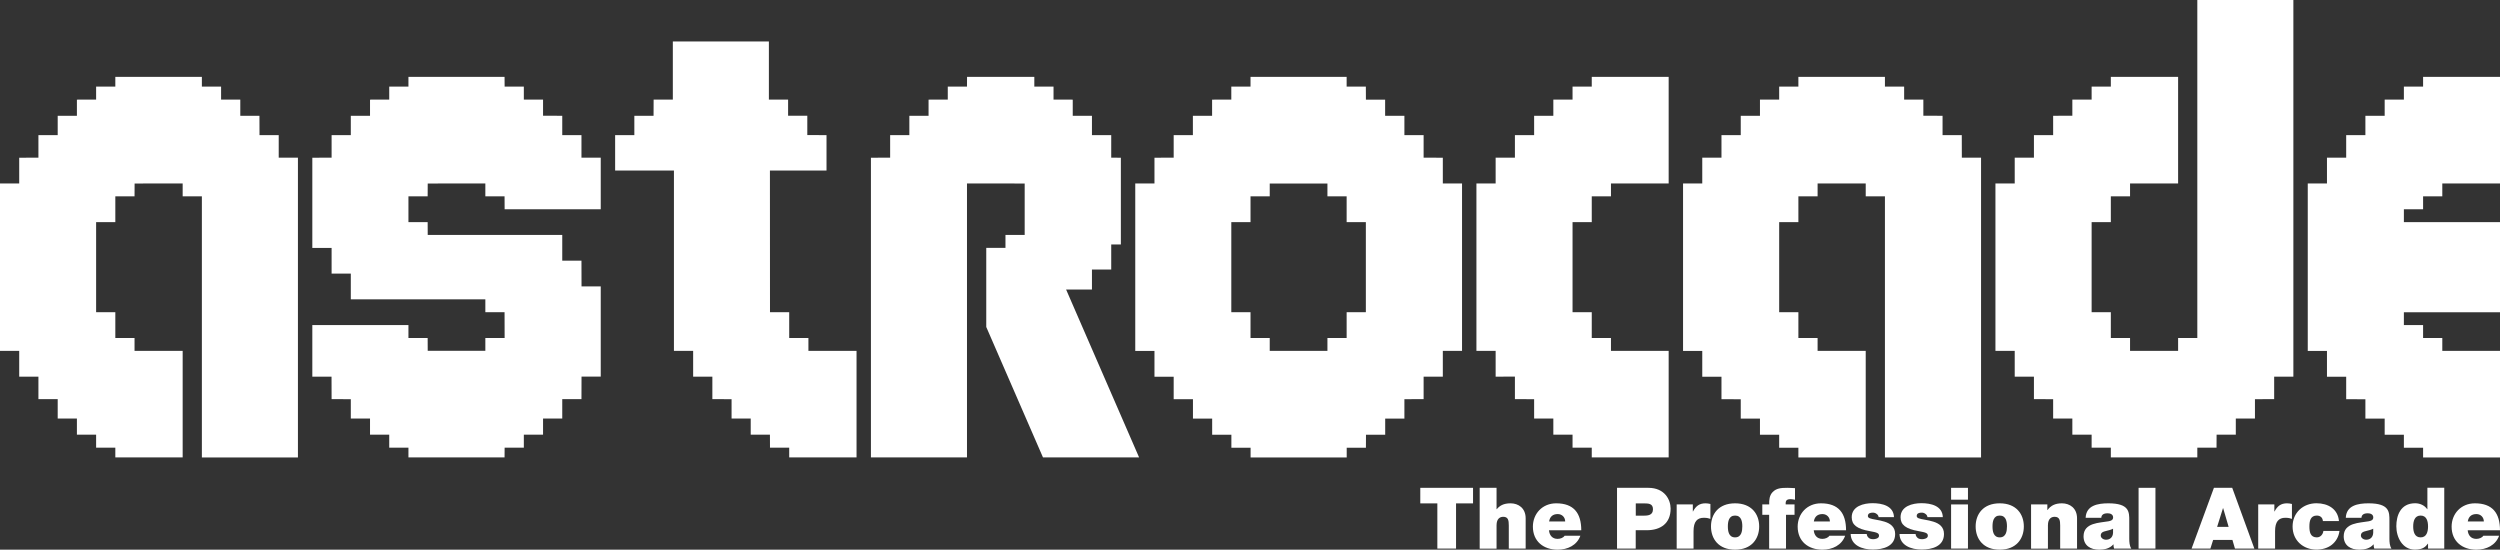 <?xml version="1.0" encoding="utf-8"?>
<!-- Generator: Adobe Illustrator 26.0.3, SVG Export Plug-In . SVG Version: 6.00 Build 0)  -->
<svg version="1.1" id="Layer_1" xmlns="http://www.w3.org/2000/svg" xmlns:xlink="http://www.w3.org/1999/xlink" x="0px" y="0px"
	 viewBox="0 0 3839 844.1" style="enable-background:new 0 0 3839 844.1;" xml:space="preserve">
<rect x="0" y="0" width="3839" height="844.1" fill="#333333" stroke="none"/>
<style type="text/css">
	.st0{fill:none;stroke:#000000;stroke-width:6.917;stroke-miterlimit:10;}
	.st1{fill:#FFFFFF;}
	.st2{fill:none;stroke:#000000;stroke-width:3.059;stroke-miterlimit:10;}
	.st3{fill:none;stroke:#FFFFFF;stroke-width:6.917;stroke-miterlimit:10;}
	.st4{fill:none;stroke:#FFFFFF;stroke-width:3.059;stroke-miterlimit:10;}
</style>
<g>
	<g>
		<polygon class="st1" points="2181,773 2207.1,773 2207.2,773 2207.2,842.4 2235.9,842.4 2235.9,773 2262,773 2262,749.1 
			2181,749.1 		"/>
		<path class="st1" d="M2319.6,772.9c-11,0-16.8,3.8-21.2,9h-0.3v-32.8h-25.9v93.4h25.9v-35.8c0-10.9,5.9-13.1,10.3-13.1
			c7.6,0,8.5,5.5,8.5,13.3v35.5h25.9v-46.5C2342.8,780.3,2331.7,772.9,2319.6,772.9z"/>
		<path class="st1" d="M2389.7,772.9c-21.4,0-35.8,16.1-35.8,35.8c0,22.6,16.3,35.4,38,35.4c15.4,0,29.7-6.8,34.9-21.4h-24.2
			c-2.1,3.2-6.6,4.8-10.8,4.8c-8.1,0-12.5-5.5-13.2-13.2h49.6C2428.2,787.9,2416.6,772.9,2389.7,772.9z M2378.8,800.8
			c1.2-7.4,5.6-11.4,13.3-11.4c6.7,0,11.4,5.1,11.4,11.4H2378.8z"/>
		<path class="st1" d="M2531.2,749.1h-48.1v93.3h28.7v-28.2h17c21.4,0,36.6-10.6,36.6-33.2C2565.4,767.6,2556.5,749.1,2531.2,749.1z
			 M2523,791.9h-11.1V773h12.8c7.1,0,13.6,0.5,13.6,9C2538.3,791.4,2530.4,791.9,2523,791.9z"/>
		<path class="st1" d="M2599.8,785.4h-0.3v-10.8h-24.8v67.8h25.9v-26.8c0-14.5,5.5-20.5,15.7-20.5c5.2,0,7.6,0.8,10.2,1.7v-22.9
			c-2.5-0.6-5-1-7.6-1C2609.5,772.9,2604,777.3,2599.8,785.4z"/>
		<path class="st1" d="M2664.4,772.9c-25.5,0-37,16.7-37,35.5c0,18.9,11.5,35.7,37,35.7s37-16.9,37-35.7S2689.8,772.9,2664.4,772.9z
			 M2664.4,825.2c-9.8,0-11.1-9.6-11.1-16.8c0-7.2,1.3-16.7,11.1-16.7s11.1,9.5,11.1,16.7C2675.5,815.5,2674.2,825.2,2664.4,825.2z"
			/>
		<path class="st1" d="M2722.2,755.5c-5,5-5.7,12.4-5.4,19.1h-10.6v15.9h10.5v51.9h25.9v-51.9h13.1v-15.9h-13.6
			c-0.4-6.3,1.7-8.1,8-8.1c2.1,0,4.2,0.6,6.3,0.9v-17.8c-3.9-0.1-7.7-0.5-11.6-0.5C2734.3,749.1,2727.8,749.9,2722.2,755.5z"/>
		<path class="st1" d="M2796.3,772.9c-21.4,0-35.8,16.1-35.8,35.8c0,22.6,16.3,35.4,38,35.4c15.4,0,29.7-6.8,34.9-21.4h-24.2
			c-2.1,3.2-6.6,4.8-10.8,4.8c-8.1,0-12.5-5.5-13.2-13.2h49.6C2834.8,787.9,2823.2,772.9,2796.3,772.9z M2785.3,800.8
			c1.2-7.4,5.6-11.4,13.3-11.4c6.7,0,11.4,5.1,11.4,11.4H2785.3z"/>
		<path class="st1" d="M2894,801.1c-8.6-2.8-18.4-3.4-22.7-5.2c-1.4-0.6-3-1.5-3-3.5c0-4.4,4.1-5.2,7.8-5.2c2,0,4.1,0.7,5.7,2
			c1.7,1.2,2.9,2.9,3,5.1v-0.2h23.6c-0.6-17.4-18.3-21.4-32.9-21.4c-13.6,0-32,4.5-32,21.6c0,11.6,8,17.9,27.7,21.3
			c12,2.1,14.2,3.3,14.2,7.2c0,3.9-5.4,5.2-8.8,5.2c-3.1,0-5.6-0.8-6.9-2c-1.9-1.7-3-3.6-3.1-6h-24.7c0.4,17.5,17.9,23.9,33.8,23.9
			c16.5,0,34.5-5.1,34.5-23.9C2910.2,808.9,2902.6,803.8,2894,801.1z"/>
		<path class="st1" d="M2969,801.1c-8.6-2.8-18.4-3.4-22.7-5.2c-1.4-0.6-3-1.5-3-3.5c0-4.4,4.1-5.2,7.8-5.2c2,0,4.1,0.7,5.7,2
			c1.7,1.2,2.9,2.9,3,5.1v-0.2h23.6c-0.6-17.4-18.3-21.4-32.9-21.4c-13.6,0-32,4.5-32,21.6c0,11.6,8,17.9,27.7,21.3
			c12,2.1,14.2,3.3,14.2,7.2c0,3.9-5.4,5.2-8.8,5.2c-3.1,0-5.6-0.8-6.9-2c-1.9-1.7-3-3.6-3.1-6h-24.7c0.4,17.5,17.9,23.9,33.8,23.9
			c16.5,0,34.5-5.1,34.5-23.9C2985.2,808.9,2977.6,803.8,2969,801.1z"/>
		<rect x="2996.1" y="774.6" class="st1" width="25.9" height="67.8"/>
		<rect x="2996.1" y="749.1" class="st1" width="25.9" height="18.2"/>
		<path class="st1" d="M3070.8,772.9c-25.5,0-37,16.7-37,35.5c0,18.9,11.5,35.7,37,35.7s37-16.9,37-35.7S3096.3,772.9,3070.8,772.9z
			 M3070.8,825.2c-9.8,0-11.1-9.6-11.1-16.8c0-7.2,1.3-16.7,11.1-16.7s11.1,9.5,11.1,16.7C3081.9,815.5,3080.6,825.2,3070.8,825.2z"
			/>
		<path class="st1" d="M3166.3,772.9c-10.3,0-17.3,3.5-22.1,10.3h-0.3v-8.6H3119h-0.1v67.9h25.9v-35.8c0-10.9,5.9-13.1,10.3-13.1
			c7.6,0,8.5,5.5,8.5,13.3v35.5h25.9v-46.5C3189.5,780.3,3178.4,772.9,3166.3,772.9z"/>
		<path class="st1" d="M3269.7,827.2v-27.8c0-13,0.3-26.5-32.1-26.5c-7.9,0-16.6,0.8-23.1,3.9c-6.7,3.1-11.4,8.8-11.8,18.3h24
			c0.2-2.9,1.7-6.9,9.7-6.9c4.2,0,8.5,1.7,8.5,6.3c0,4.3-3.6,5.3-7.1,6c-13.2,2.5-38.3,1.7-38.3,23.1c0,14.2,10.8,20.5,23.9,20.5
			c8.3,0,16.3-1.8,21.8-8.1h0.3c-0.1,1.8,0.2,4.6,0.9,6.4h26.4C3270,838,3269.7,832.3,3269.7,827.2L3269.7,827.2z M3244.8,818.2
			c-0.4,7.1-4.9,10.6-10.8,10.6c-4.7,0-8.1-3.2-8.1-6.3c0-4.6,3.1-6,8.8-7.3c3.5-0.8,7-1.7,10.1-3.3V818.2z"/>
		<rect x="3284" y="749.1" class="st1" width="25.9" height="93.3"/>
		<path class="st1" d="M3399.7,749.1l-34.3,93.3h28.9l4.2-13.3h29.6l3.9,13.3h29.8l-34-93.3H3399.7z M3404.6,809.1l9-28.7h0.3
			l8.4,28.7H3404.6z"/>
		<path class="st1" d="M3492.8,785.4h-0.3v-10.8h-24.8v67.8h25.9v-26.8c0-14.5,5.5-20.5,15.7-20.5c5.2,0,7.6,0.8,10.2,1.7v-22.9
			c-2.5-0.6-5-1-7.6-1C3502.5,772.9,3497,777.3,3492.8,785.4z"/>
		<path class="st1" d="M3557.7,825.2c-10,0-11.4-8.5-11.4-16.7c0-8.2,1.5-16.8,11.4-16.8c2.7,0,4.9,0.8,6.5,2.2
			c1.7,1.4,2.6,3.7,2.9,6.4v-0.1h24.6c-1.6-18.6-16.7-27.4-34.5-27.4c-20.4,0-36.7,14.3-36.7,35.7s16.3,35.5,36.7,35.5
			c9.1,0,17.4-2.6,23.5-7.4c6.3-5,10.6-12.2,11.8-21.3h-24.7C3567.2,820.6,3563.3,825.2,3557.7,825.2z"/>
		<path class="st1" d="M3669.2,827.2v-27.8c0-13,0.3-26.5-32.1-26.5c-7.9,0-16.6,0.8-23.1,3.9c-6.7,3.1-11.4,8.8-11.8,18.3h24
			c0.2-2.9,1.7-6.9,9.7-6.9c4.2,0,8.5,1.7,8.5,6.3c0,4.3-3.6,5.3-7.1,6c-13.2,2.5-38.3,1.7-38.3,23.1c0,14.2,10.8,20.5,23.9,20.5
			c8.3,0,16.3-1.8,21.8-8.1h0.3c-0.1,1.8,0.2,4.6,0.9,6.4h26.4C3669.5,838,3669.2,832.3,3669.2,827.2L3669.2,827.2z M3644.3,818.2
			c-0.4,7.1-4.9,10.6-10.8,10.6c-4.7,0-8.1-3.2-8.1-6.3c0-4.6,3.1-6,8.8-7.3c3.5-0.8,7-1.7,10.1-3.3V818.2z"/>
		<path class="st1" d="M3727.5,781.9h-0.3c-3.9-5.7-10.8-9.1-18.5-9.1c-22.8,0-28.9,19.4-28.9,35.3c0,17,9.3,35.9,28.5,35.9
			c12.7,0,16.6-4.8,19.9-9.1h0.3v7.5h24.9V749h-25.9V781.9z M3717.1,825.2c-9.3,0-11.4-8.7-11.4-16.8c0-7.9,2.1-16.7,11.4-16.7
			c9.3,0,11.4,8.7,11.4,16.7S3726.4,825.2,3717.1,825.2z"/>
		<path class="st1" d="M3802.6,827.5c-8.1,0-12.5-5.5-13.2-13.2h49.6c0-26.4-11.6-41.4-38.5-41.4c-21.4,0-35.8,16.1-35.8,35.8
			c0,22.6,16.3,35.4,38,35.4c15.4,0,29.7-6.8,34.9-21.4h-24.2C3811.3,825.9,3806.8,827.5,3802.6,827.5z M3802.8,789.4
			c6.7,0,11.4,5.1,11.4,11.4h-24.7C3790.7,793.4,3795.1,789.4,3802.8,789.4z"/>
	</g>
	<path class="st1" d="M3720.9,118v15h-29.5v19.9h-29.5v24.8v0.1h-0.1h-29.5v29.7h-29.5v34.6h-29.5v39.6h-29.5v257.2h29.5v39.6h29.5
		v34.5l29.5,0.1v29.7h29.6v24.8h29.5v19.9h29.5v15H3839V538.8h-88.6V519h-29.5v-19.8h-29.5v-19.7H3839V341.1h-147.6v-19.8h29.5
		v-19.8h29.5v-19.8h88.6V118H3720.9z"/>
	<polygon class="st1" points="3374.2,0 3374.2,499.2 3374.2,519 3344.7,519 3344.7,538.8 3270.9,538.8 3270.9,519 3241.4,519 
		3241.4,479.4 3211.9,479.4 3211.9,341.1 3241.4,341.1 3241.4,301.5 3270.9,301.5 3270.9,281.7 3344.7,281.7 3344.7,118 3241.4,118 
		3241.4,133 3211.9,133 3211.9,152.9 3182.3,152.9 3182.3,177.7 3152.8,177.8 3152.8,207.5 3123.3,207.5 3123.3,242.1 3093.8,242.1 
		3093.8,281.7 3064.2,281.7 3064.2,538.8 3093.8,538.8 3093.8,578.4 3123.3,578.4 3123.3,612.9 3152.8,613 3152.8,642.7 
		3182.3,642.7 3182.3,667.5 3211.9,667.5 3211.9,687.4 3241.4,687.4 3241.4,702.4 3374.2,702.4 3374.2,687.4 3403.7,687.4 
		3403.8,667.5 3433.3,667.5 3433.3,642.7 3462.7,642.7 3462.7,613 3492.2,612.9 3492.2,578.4 3521.7,578.4 3521.7,0 	"/>
	<path class="st1" d="M3012.6,242.1l-0.1-34.6H2983v-29.7l-29.5-0.1v-24.8H2924V133h-29.5v-15h-132.9v15h-29.5v19.9h-29.5v24.9
		h-29.5v29.7h-29.6v34.6h-29.5v39.6h-29.5v257.2h29.5v39.6h29.5v34.5l29.6,0.1v29.7h29.5v24.8h29.5v19.9h29.5v15H2865V538.8h-73.9
		V519h-29.5v-39.6h-29.5V341.1h29.5v-39.6h29.5v-19.8h73.9v19.8h29.5v401h147.6V242.1H3012.6z"/>
	<polygon class="st1" points="2444.3,118 2444.3,133 2414.8,133 2414.8,152.9 2385.3,152.9 2385.3,177.8 2355.8,177.8 2355.8,207.5 
		2326.3,207.5 2326.3,242.1 2296.7,242.1 2296.7,281.7 2267.2,281.7 2267.2,538.8 2296.7,538.8 2296.7,578.4 2326.3,578.3 
		2326.3,578.4 2326.3,612.9 2355.8,613 2355.8,642.7 2385.3,642.7 2385.3,667.5 2414.8,667.5 2414.8,687.4 2444.3,687.4 
		2444.3,702.4 2562.4,702.4 2562.4,538.8 2473.8,538.8 2473.8,538.8 2473.8,519 2444.3,519 2444.3,479.4 2414.8,479.4 2414.8,341.1 
		2444.3,341.1 2444.3,301.5 2473.8,301.5 2473.8,281.7 2562.4,281.7 2562.4,118 	"/>
	<path class="st1" d="M1802.3,207.5v34.6l-29.5,0.1v39.5h-29.5v257.2h29.5v39.6h29.5v34.5h29.6v0.1v29.7h29.5v24.8h29.5v19.9h29.5
		v15h147.6v-15h29.5l0.1-19.9h29.5v-24.8h29.5V613l29.5-0.1v-34.5h29.5v-39.6h29.5V281.7h-29.5v-39.5l-29.5-0.1v-34.6h-29.5v-29.7
		H2127V153h-29.5l-0.1-20h-29.5v-15h-147.6v15h-29.5v19.9l-29.5,0.1v24.8h-29.5v29.7 M2097.4,479.4h-29.5V519h-29.5v19.8h-88.6V519
		h-29.5v-39.6h-29.5V341.1h29.5v-39.6h29.5v-19.7h88.6v19.7h29.5v39.6h29.5V479.4z"/>
	<polygon class="st1" points="1637.1,444.6 1676.8,444.6 1676.8,413.9 1676.9,413.9 1706.4,413.9 1706.4,375.4 1721.2,375.4 
		1721.2,242.2 1706.4,242.1 1706.4,207.5 1676.8,207.5 1676.8,177.8 1647.3,177.8 1647.3,153 1617.8,152.9 1617.8,133 1588.3,133 
		1588.3,118 1485,118 1484.9,133 1455.4,133 1455.4,152.9 1425.9,153 1425.9,177.8 1396.4,177.8 1396.4,207.5 1366.9,207.5 
		1366.9,242.1 1337.4,242.2 1337.4,702.4 1484.9,702.4 1484.9,281.7 1573.5,281.8 1573.5,360.8 1544,360.8 1544,380.6 1514.5,380.6 
		1514.5,502.1 1601.6,702.4 1749.2,702.4 	"/>
	<polygon class="st1" points="1241.4,538.8 1241.4,519 1211.9,519 1211.9,479.4 1182.4,479.4 1182.3,261.9 1269.2,261.9 
		1269.2,207.5 1239.7,207.4 1239.7,177.7 1210.2,177.7 1210.2,152.9 1180.7,152.9 1180.7,63.7 1033.2,63.7 1033.2,152.9 
		1003.7,152.9 1003.6,177.8 974.1,177.8 974.1,207.5 944.6,207.5 944.6,261.9 1034.9,261.9 1034.9,538.8 1064.4,538.8 1064.4,578.4 
		1093.9,578.4 1093.9,612.9 1123.4,613 1123.4,642.7 1152.8,642.7 1152.8,667.5 1182.3,667.5 1182.4,687.4 1211.9,687.4 
		1211.9,702.4 1315.3,702.4 1315.3,538.8 	"/>
	<polygon class="st1" points="892.9,242.1 892.9,207.5 863.4,207.5 863.4,177.8 833.9,177.7 833.9,152.9 804.4,152.9 804.4,133 
		774.9,133 774.8,118 745.3,118 627.2,118 627.2,133 597.7,133 597.7,152.9 568.2,153 568.2,177.8 538.7,177.8 538.7,207.5 
		509.2,207.5 509.2,242.1 479.6,242.2 479.6,380.7 509.1,380.7 509.2,380.6 509.2,420.1 538.7,420.1 538.7,459.7 745.3,459.7 
		745.3,479.4 774.8,479.4 774.9,519 745.3,519 745.3,538.7 656.8,538.7 656.7,519 627.2,519 627.2,499.2 479.6,499.2 479.6,578.4 
		509.1,578.4 509.2,612.9 538.7,613 538.7,642.7 568.2,642.7 568.2,667.5 597.7,667.5 597.7,687.4 627.2,687.4 627.2,702.4 
		774.8,702.4 774.9,687.4 804.4,687.4 804.4,667.5 833.9,667.5 833.9,642.7 863.4,642.7 863.4,612.9 892.9,612.9 893,578.3 
		922.5,578.3 922.5,439.8 893,439.8 892.9,400.3 863.4,400.3 863.4,360.8 656.8,360.8 656.7,341.1 627.2,341.1 627.2,301.5 
		656.7,301.5 656.8,281.8 745.3,281.7 745.3,301.5 774.8,301.5 774.9,321.3 922.5,321.3 922.5,242.1 	"/>
	<polygon class="st1" points="428,242.1 428,207.5 398.5,207.5 398.4,177.8 369,177.8 369,152.9 339.5,152.9 339.5,133 310,133 
		310,118 177.1,118 177.1,133 147.6,133 147.6,152.9 118.1,153 118.1,177.8 88.6,177.8 88.6,207.5 59,207.5 59,242.1 29.5,242.2 
		29.5,281.7 0,281.7 0,538.8 29.5,538.8 29.5,538.8 29.5,578.4 59,578.4 59,612.9 88.6,612.9 88.6,613 88.6,642.7 118.1,642.7 
		118.1,667.5 147.6,667.5 147.6,687.4 177.1,687.4 177.1,702.4 280.5,702.4 280.5,538.8 206.6,538.8 206.6,538.8 206.6,519 
		177.1,519 177.1,479.4 147.6,479.4 147.6,341.1 177.1,341.1 177.1,301.5 206.6,301.5 206.7,281.8 280.5,281.7 280.5,301.5 
		310,301.5 310,702.5 457.5,702.5 457.5,242.1 	"/>
</g>
</svg>
